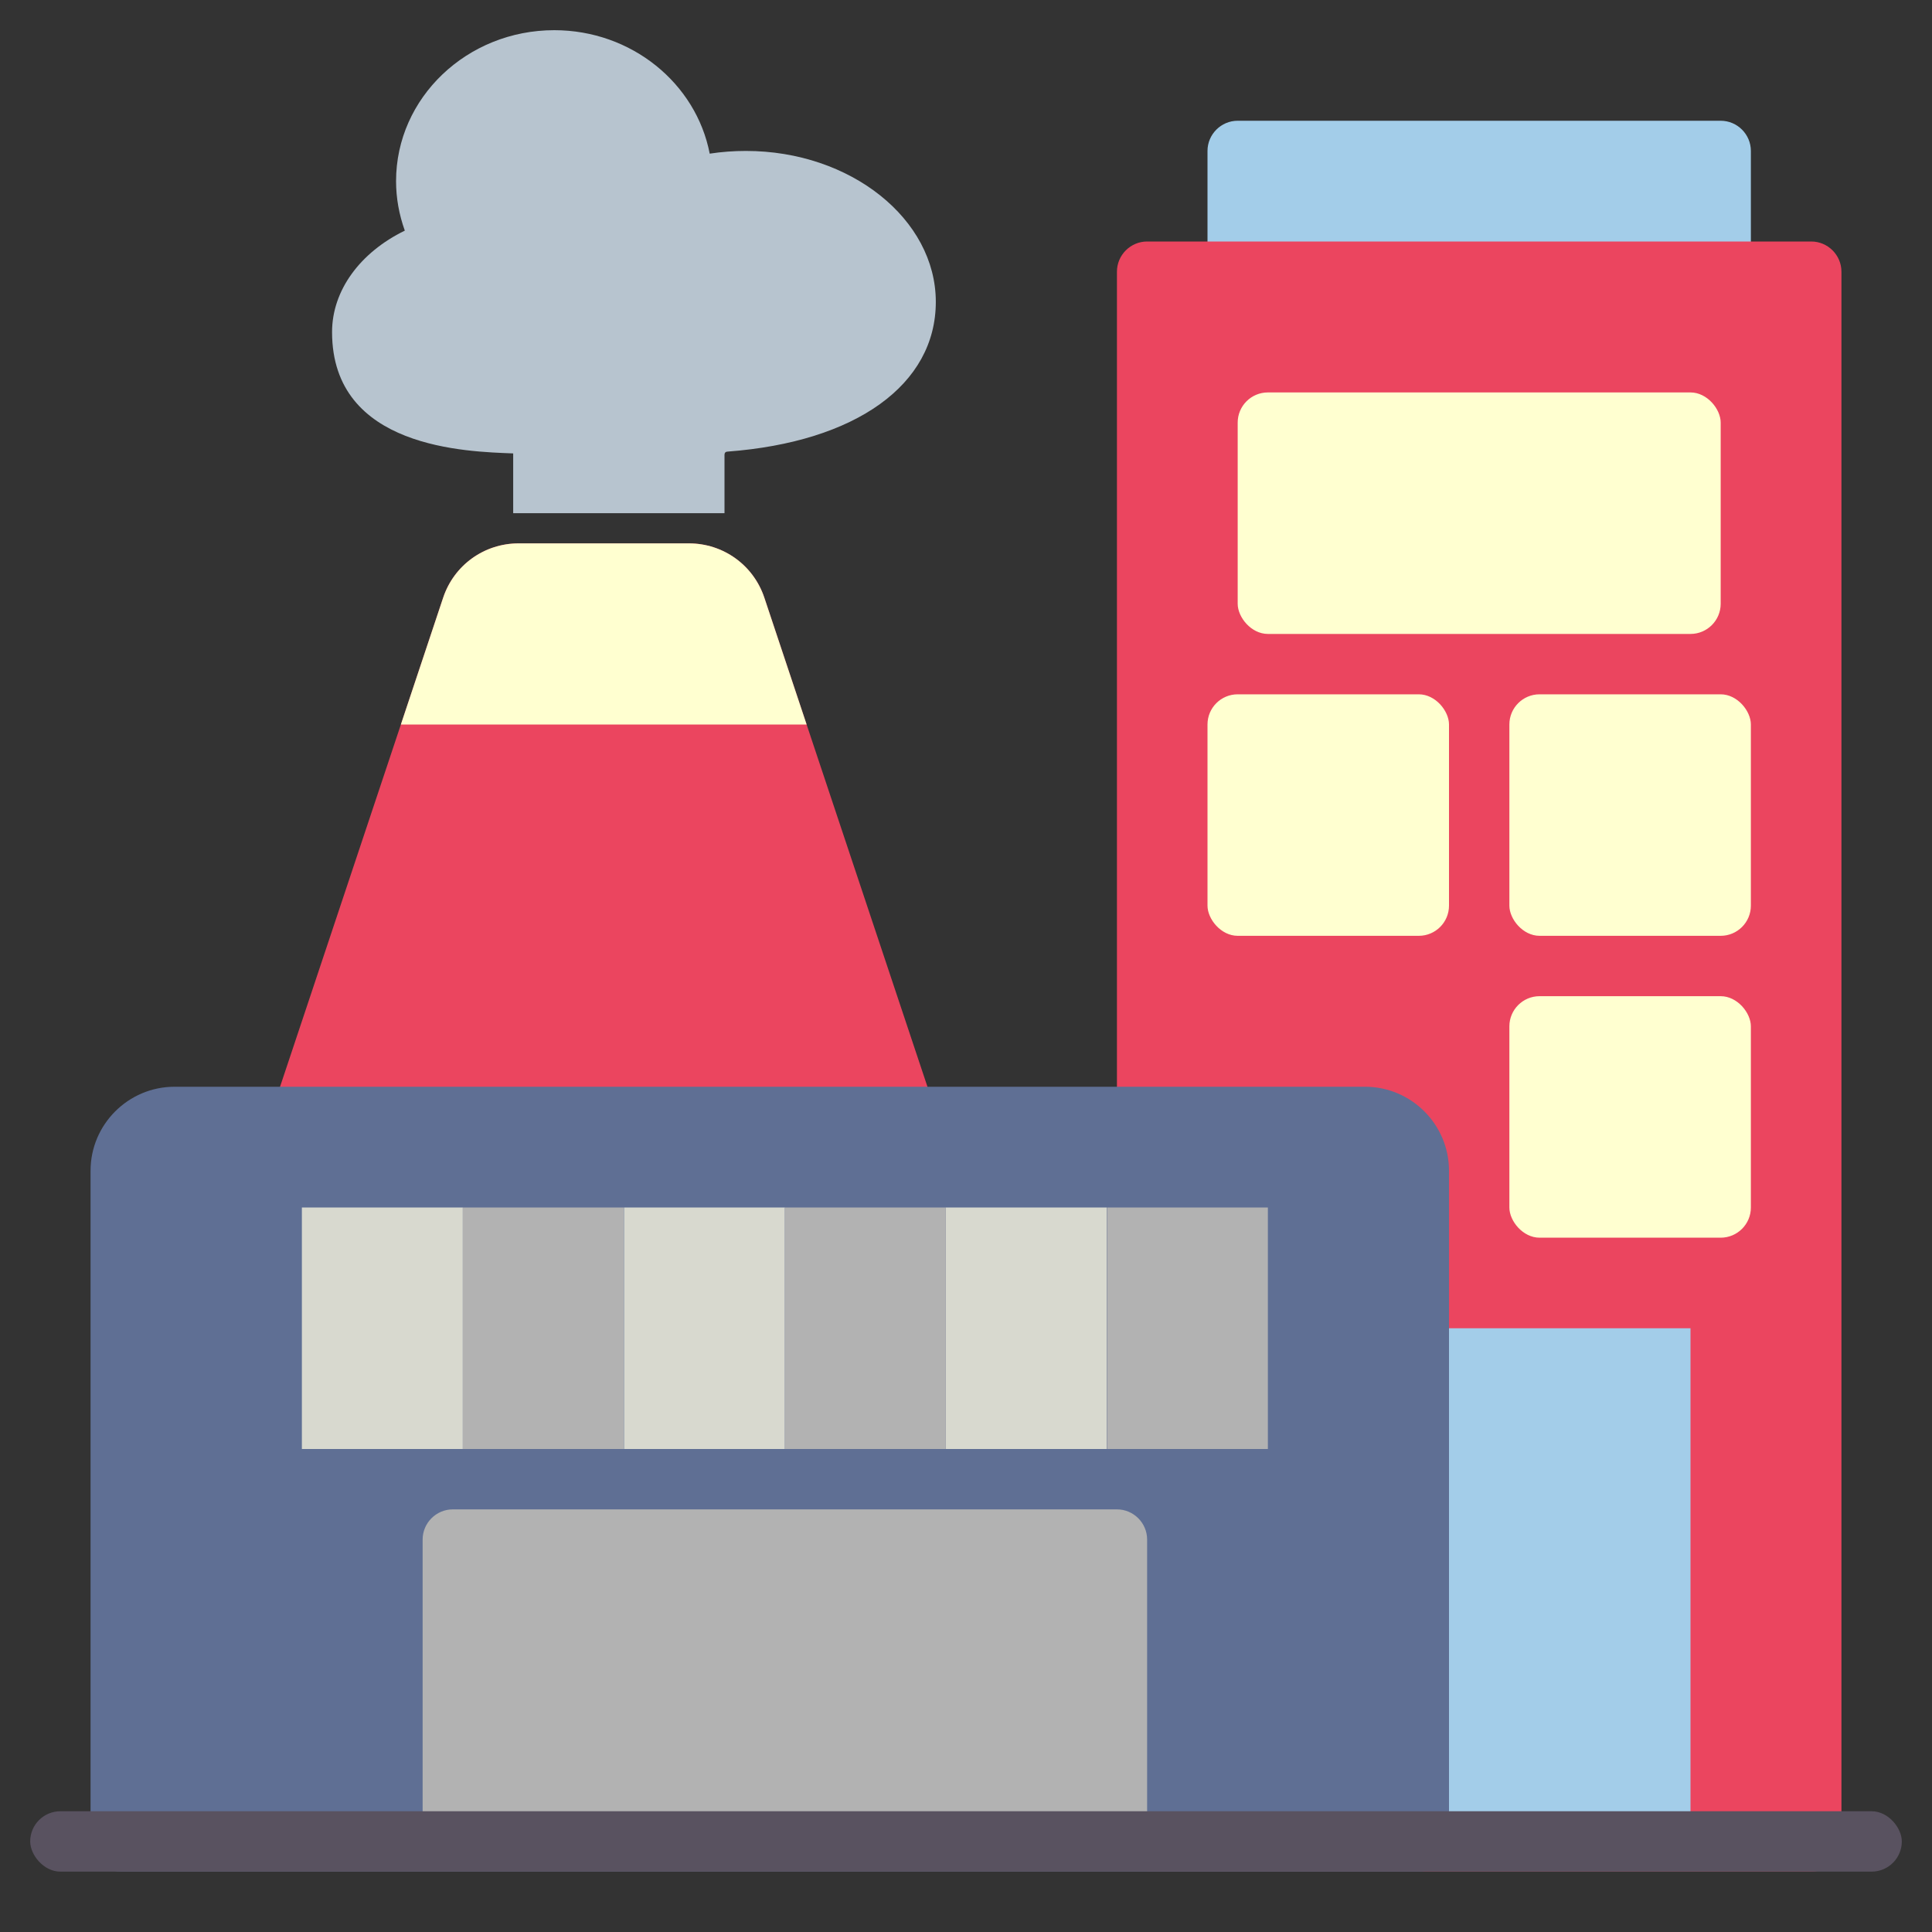 <svg xmlns="http://www.w3.org/2000/svg" viewBox="0 0 64 64" id="industry"><rect x="0" y="0" width="64" height="64" fill="#333333" stroke="none"/><path fill="#a3cde9" d="M57,4h-16c-.55,0-1,.45-1,1v4h18V5c0-.55-.45-1-1-1Z"></path><path fill="#eb455f" d="M30.95 36.68H9.05l4.23-12.68 1.4-4.2c.36-1.08 1.36-1.8 2.5-1.8h5.64c1.14 0 2.14.72 2.5 1.8l1.4 4.2 4.23 12.68zM60 8h-22c-.55 0-1 .45-1 1v27.53h1v25.47h22c.55 0 1-.45 1-1V9c0-.55-.45-1-1-1z"></path><rect width="9" height="17" x="47" y="44" fill="#a3cde9"></rect><path fill="#5f6f94" d="M45.22,36H5.78c-1.53,0-2.78,1.25-2.78,2.78v22.22c0,.55,.45,1,1,1H47c.55,0,1-.45,1-1v-22.22c0-1.53-1.25-2.78-2.78-2.78Z"></path><path fill="#b2b2b2" d="M37,50H15c-.55,0-1,.45-1,1v10h24v-10c0-.55-.45-1-1-1Z"></path><rect width="5.33" height="8" x="20.67" y="40" fill="#d8d9cf"></rect><rect width="5.33" height="8" x="31.33" y="40" fill="#d8d9cf"></rect><rect width="5.33" height="8" x="15.33" y="40" fill="#b2b2b2"></rect><rect width="5.33" height="8" x="26" y="40" fill="#b2b2b2"></rect><rect width="5.33" height="8" x="36.67" y="40" fill="#b2b2b2"></rect><rect width="5.33" height="8" x="10" y="40" fill="#d8d9cf"></rect><rect width="62" height="2" x="1" y="60" fill="#595260" rx="1" ry="1"></rect><rect width="8" height="8" x="40" y="23" fill="#ffffd0" rx="1" ry="1"></rect><rect width="8" height="8" x="50" y="23" fill="#ffffd0" rx="1" ry="1"></rect><rect width="8" height="8" x="50" y="33" fill="#ffffd0" rx="1" ry="1"></rect><rect width="16" height="8" x="41" y="13" fill="#ffffd0" rx="1" ry="1"></rect><path fill="#ffffd0" d="M26.72,24H13.28l1.4-4.2c.36-1.08,1.36-1.8,2.5-1.8h5.64c1.14,0,2.14,.72,2.5,1.8l1.4,4.2Z"></path><path fill="#b7c4cf" d="M24.71,5c-.41,0-.81,.03-1.2,.09-.45-2.33-2.59-4.09-5.15-4.09-2.89,0-5.24,2.24-5.24,5,0,.56,.1,1.11,.29,1.64-1.48,.72-2.41,1.98-2.41,3.36,0,3.87,4.49,3.96,6,4.02v1.98h7v-1.94c0-.06,.04-.1,.1-.1,4.26-.32,6.9-2.22,6.9-4.96s-2.82-5-6.29-5Z"></path></svg>
